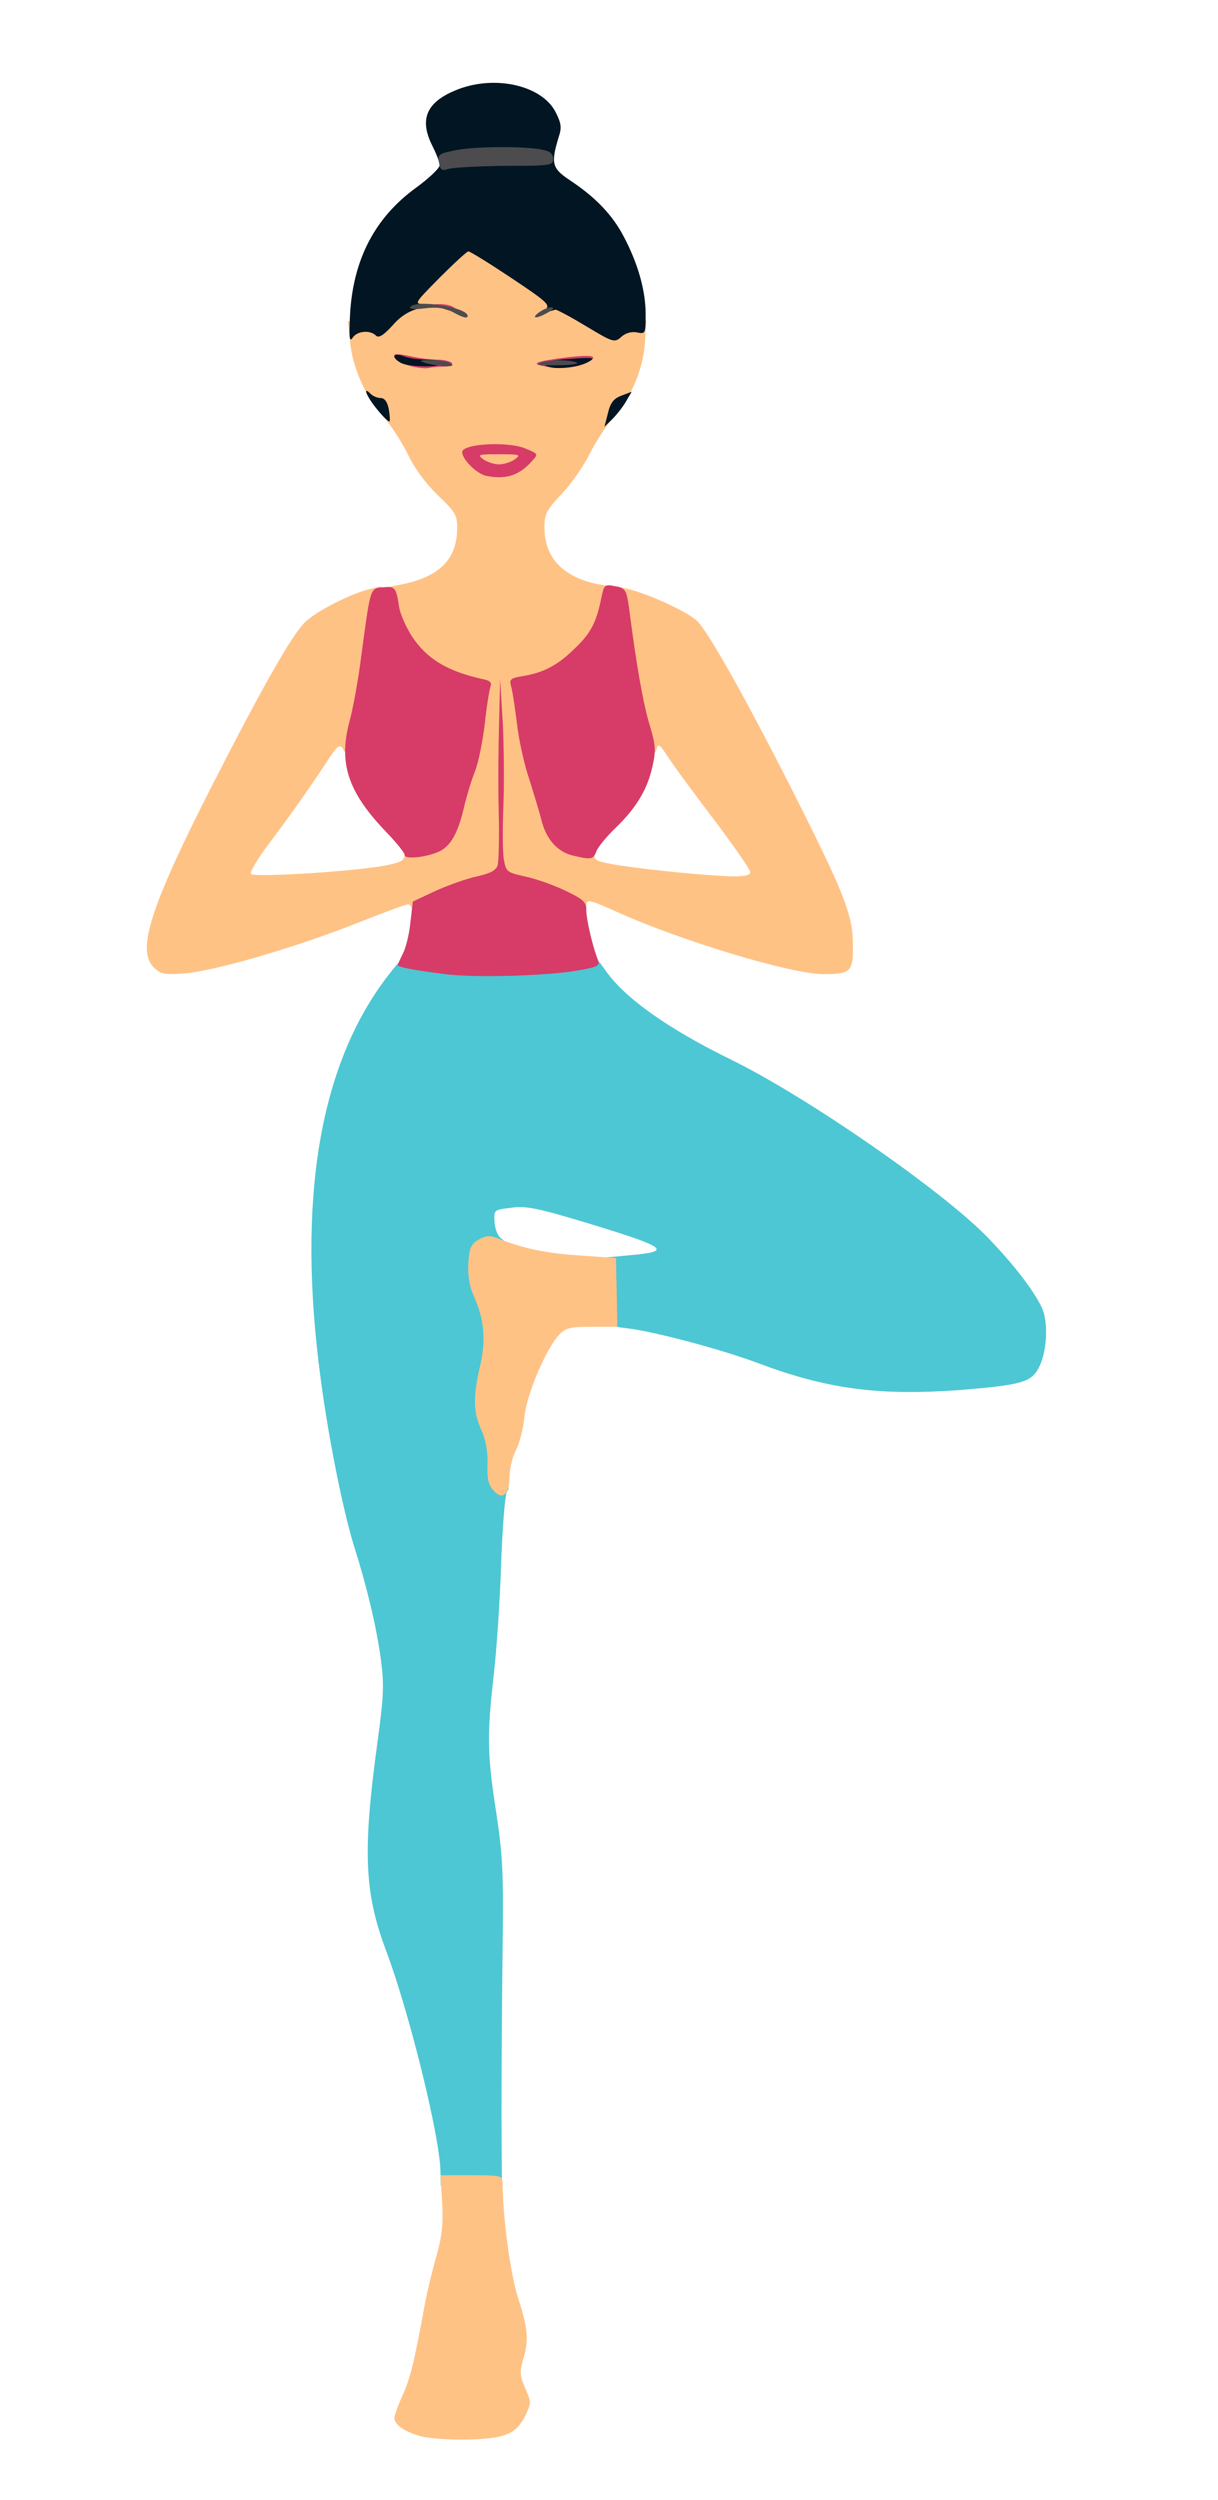 <svg xmlns="http://www.w3.org/2000/svg" viewBox="0 0 3490 7160">
    <path fill="#4DC7D3"
          d="M1262 6218c-2-101-90-457-156-632-62-165-67-284-25-592 19-139 20-168 10-244-13-93-39-203-76-320-32-103-73-307-96-480-69-513-4-901 193-1156 41-53 45-55 79-50 185 29 276 29 474 0 39-6 42-4 69 34 55 80 180 169 369 261 217 108 595 370 725 503 77 79 138 159 159 207 17 43 13 124-11 169-21 41-52 49-224 63-232 17-381-2-580-77-107-40-299-91-377-100-51-6-53-7-59-43-3-20-6-64-6-97v-62l75-7c123-11 108-22-125-93-140-42-173-49-215-43-50 6-50 6-48 41 1 19 9 40 19 47 20 15 19 15-20 28-46 16-54 37-32 92 35 90 42 175 23 270-17 82-17 85 3 130 12 28 20 67 20 101 0 37 5 61 16 74 12 12 14 21 7 30-6 7-13 99-17 203-3 105-13 249-21 320-20 175-19 230 7 397 19 125 21 175 18 403-2 143-3 351-3 463l1 202h-175l-1-42z"
    />
    <g fill="#FFC285">
        <path d="M1204 6977c-46-13-74-33-74-52 0-7 11-37 24-66 22-49 33-93 65-269 6-30 20-89 32-130 16-57 19-93 16-152l-5-78h89c86 0 89 1 89 23 1 103 23 263 45 330 28 86 31 121 13 178-9 33-8 45 7 79 17 38 17 43 2 75-27 56-57 69-166 72-53 1-114-3-137-10zM1414 4269c-14-16-19-34-17-75 1-36-5-69-17-97-24-51-25-95-5-182 18-76 13-135-17-202-13-29-18-60-16-95 3-45 7-54 30-68 23-12 32-13 60-1 69 27 136 41 233 47l100 7 2 98 2 99h-73c-62 0-75 3-94 23-37 39-93 171-99 233-3 33-14 76-24 96-11 21-19 55-19 76 0 52-20 70-46 41zM440 2770c-49-49-8-175 165-515 146-286 229-432 267-471 29-31 136-86 192-98l29-7-7 73c-11 112-34 260-52 338-17 70-34 87-52 54-8-14-16-8-45 37-58 88-109 159-169 239-31 41-53 79-49 83 11 11 302-8 384-24 50-10 57-15 55-33-2-17 4-22 36-27 48-8 81-43 96-102 6-23 22-77 36-121 14-43 28-111 31-151l6-72-36-6c-116-19-204-112-221-237l-7-46 56-11c107-23 155-73 155-162 0-35-6-46-55-92-35-34-67-77-87-119-18-36-49-84-71-108-50-56-88-142-94-214l-6-58h40c31 0 46-7 68-30 16-17 35-30 42-30s13-6 13-13 33-45 73-85c99-98 109-98 265 6 225 151 239 157 300 153l54-3-4 63c-5 76-40 159-91 215-19 22-49 68-67 103-17 35-54 88-81 116-43 46-49 57-49 96 0 97 68 156 194 168 11 1-2 87-20 131-30 71-117 140-195 155l-35 6 8 77c5 42 20 111 33 152 14 41 30 94 36 117 13 55 46 93 89 102 27 6 35 12 33 27-2 18 7 22 75 33 94 14 260 30 325 31 31 0 47-4 47-12 0-7-48-76-106-153-59-77-118-158-132-180-20-31-27-36-30-22-6 30-34 14-49-28-20-58-50-235-58-343l-8-93 29 7c61 14 176 67 202 93 34 35 135 214 273 486 147 291 172 354 173 438 1 80-5 87-85 87-92 0-410-96-593-179-78-35-86-37-86-16 0 22-24 19-80-10-28-14-76-32-108-40-51-13-64-13-115 0-31 8-84 28-117 45-67 34-80 36-80 15 0-8-5-15-11-15s-73 25-149 55c-177 70-406 136-491 143-59 4-69 2-89-18z"/>
    </g>
    <g fill="#D73B68">
        <path d="M1275 2790c-92-12-135-20-135-26 0-3 7-18 15-34s18-56 21-89l7-59 66-31c36-16 89-35 118-41 39-9 54-17 59-32 3-12 5-80 3-152s-1-187 1-256l3-125 8 130c3 72 4 180 1 241-2 61-2 127 2 147 6 34 10 36 59 47 30 6 81 24 115 40 54 26 62 33 62 57 0 28 20 111 34 144 6 14-3 19-56 28-86 16-298 22-383 11z"/>
        <path d="M1160 2449c0-6-26-38-59-72-104-110-131-192-100-309 11-40 26-124 34-188 27-200 25-195 63-198 34-3 37-1 46 59 4 20 20 56 36 81 43 65 100 100 203 123 22 4 27 10 22 23-3 9-11 57-16 106-6 49-18 110-28 135s-24 71-31 101c-16 70-35 106-63 124-30 19-107 30-107 15zM1640 2450c-44-11-76-48-89-103-6-23-22-76-35-117-14-41-30-113-35-160-6-47-13-94-17-106-5-19 0-22 36-28 55-9 97-30 143-75 47-44 64-74 78-139 10-49 10-49 42-43 30 6 32 10 40 66 20 158 41 276 59 333 16 54 18 71 8 115-14 66-46 120-105 177-26 25-51 55-56 68-9 24-15 25-69 12zM1394 1363c-32-6-81-60-67-74 20-20 134-23 177-5 39 16 39 16 20 37-37 41-74 53-130 42zm82-48c17-13 13-14-46-14s-63 1-46 14c11 8 32 15 46 15s35-7 46-15zM1182 1050c-34-8-60-26-51-34 2-3 22-1 44 4s57 10 77 10 40 5 43 10c4 6-6 10-24 10-16 0-35 2-43 4-7 2-28 0-46-4zM1565 1050c-49-8-33-15 63-27 70-8 90-3 55 15-28 15-75 20-118 12zM1270 884c-31-11-32-13-10-13 14 0 32 3 40 9 24 15 7 18-30 4z"/>
    </g>
    <g fill="#021522">
        <path d="M1742 1183c7-30 17-42 39-50l29-11-17 29c-10 17-28 39-40 51l-21 20 10-39zM1081 1173c-30-36-44-70-19-45 7 7 20 12 29 12 11 0 19 11 23 32 3 17 4 33 2 35s-18-13-35-34zM1583 1053c-45-8-22-21 45-25 74-5 82-4 55 10-24 12-73 19-100 15zM1148 1039c-28-16-22-30 8-19 14 6 45 10 70 10 24 0 44 5 44 10 0 13-100 12-122-1zM1003 900c9-157 71-277 190-363 37-27 67-56 67-64 0-7-9-31-20-53-39-76-20-125 62-160 111-48 252-17 291 63 15 30 17 43 8 69-23 76-20 90 33 125 71 47 121 98 154 162 40 76 62 153 62 221 0 56-1 57-25 52-16-3-33 2-45 13-19 17-23 16-101-31-45-27-84-48-88-47-3 1-15 4-26 8-19 6-19 6-3-8 16-13 8-21-97-91-63-42-118-76-123-76-4 0-41 34-82 75-73 74-74 75-45 76 26 1 25 3-13 12-29 7-54 22-78 50-26 28-39 36-47 28-17-17-55-13-67 7-9 13-10-3-7-68z"/>
    </g>
    <g fill="#4C4C4E">
        <path d="M1220 1040c-22-7-20-8 15-9 22 0 47 4 55 9 11 7 8 9-15 9-16-1-41-5-55-9zM1545 1040c24-10 84-11 107-2 9 4-15 8-55 8-46 1-65-1-52-6zM1296 893c-21-11-44-14-78-10-30 4-46 2-43-3 15-24 165 0 165 25 0 8-14 5-44-12zM1544 895c11-8 27-15 35-15 10 1 7 6-9 15-33 19-50 18-26 0zM1258 466c-5-23-1-26 44-35 52-12 204-13 253-2 21 4 30 12 30 26 0 19-7 20-140 20-77 1-150 5-161 9-18 6-22 3-26-18z"/>
    </g>
</svg>